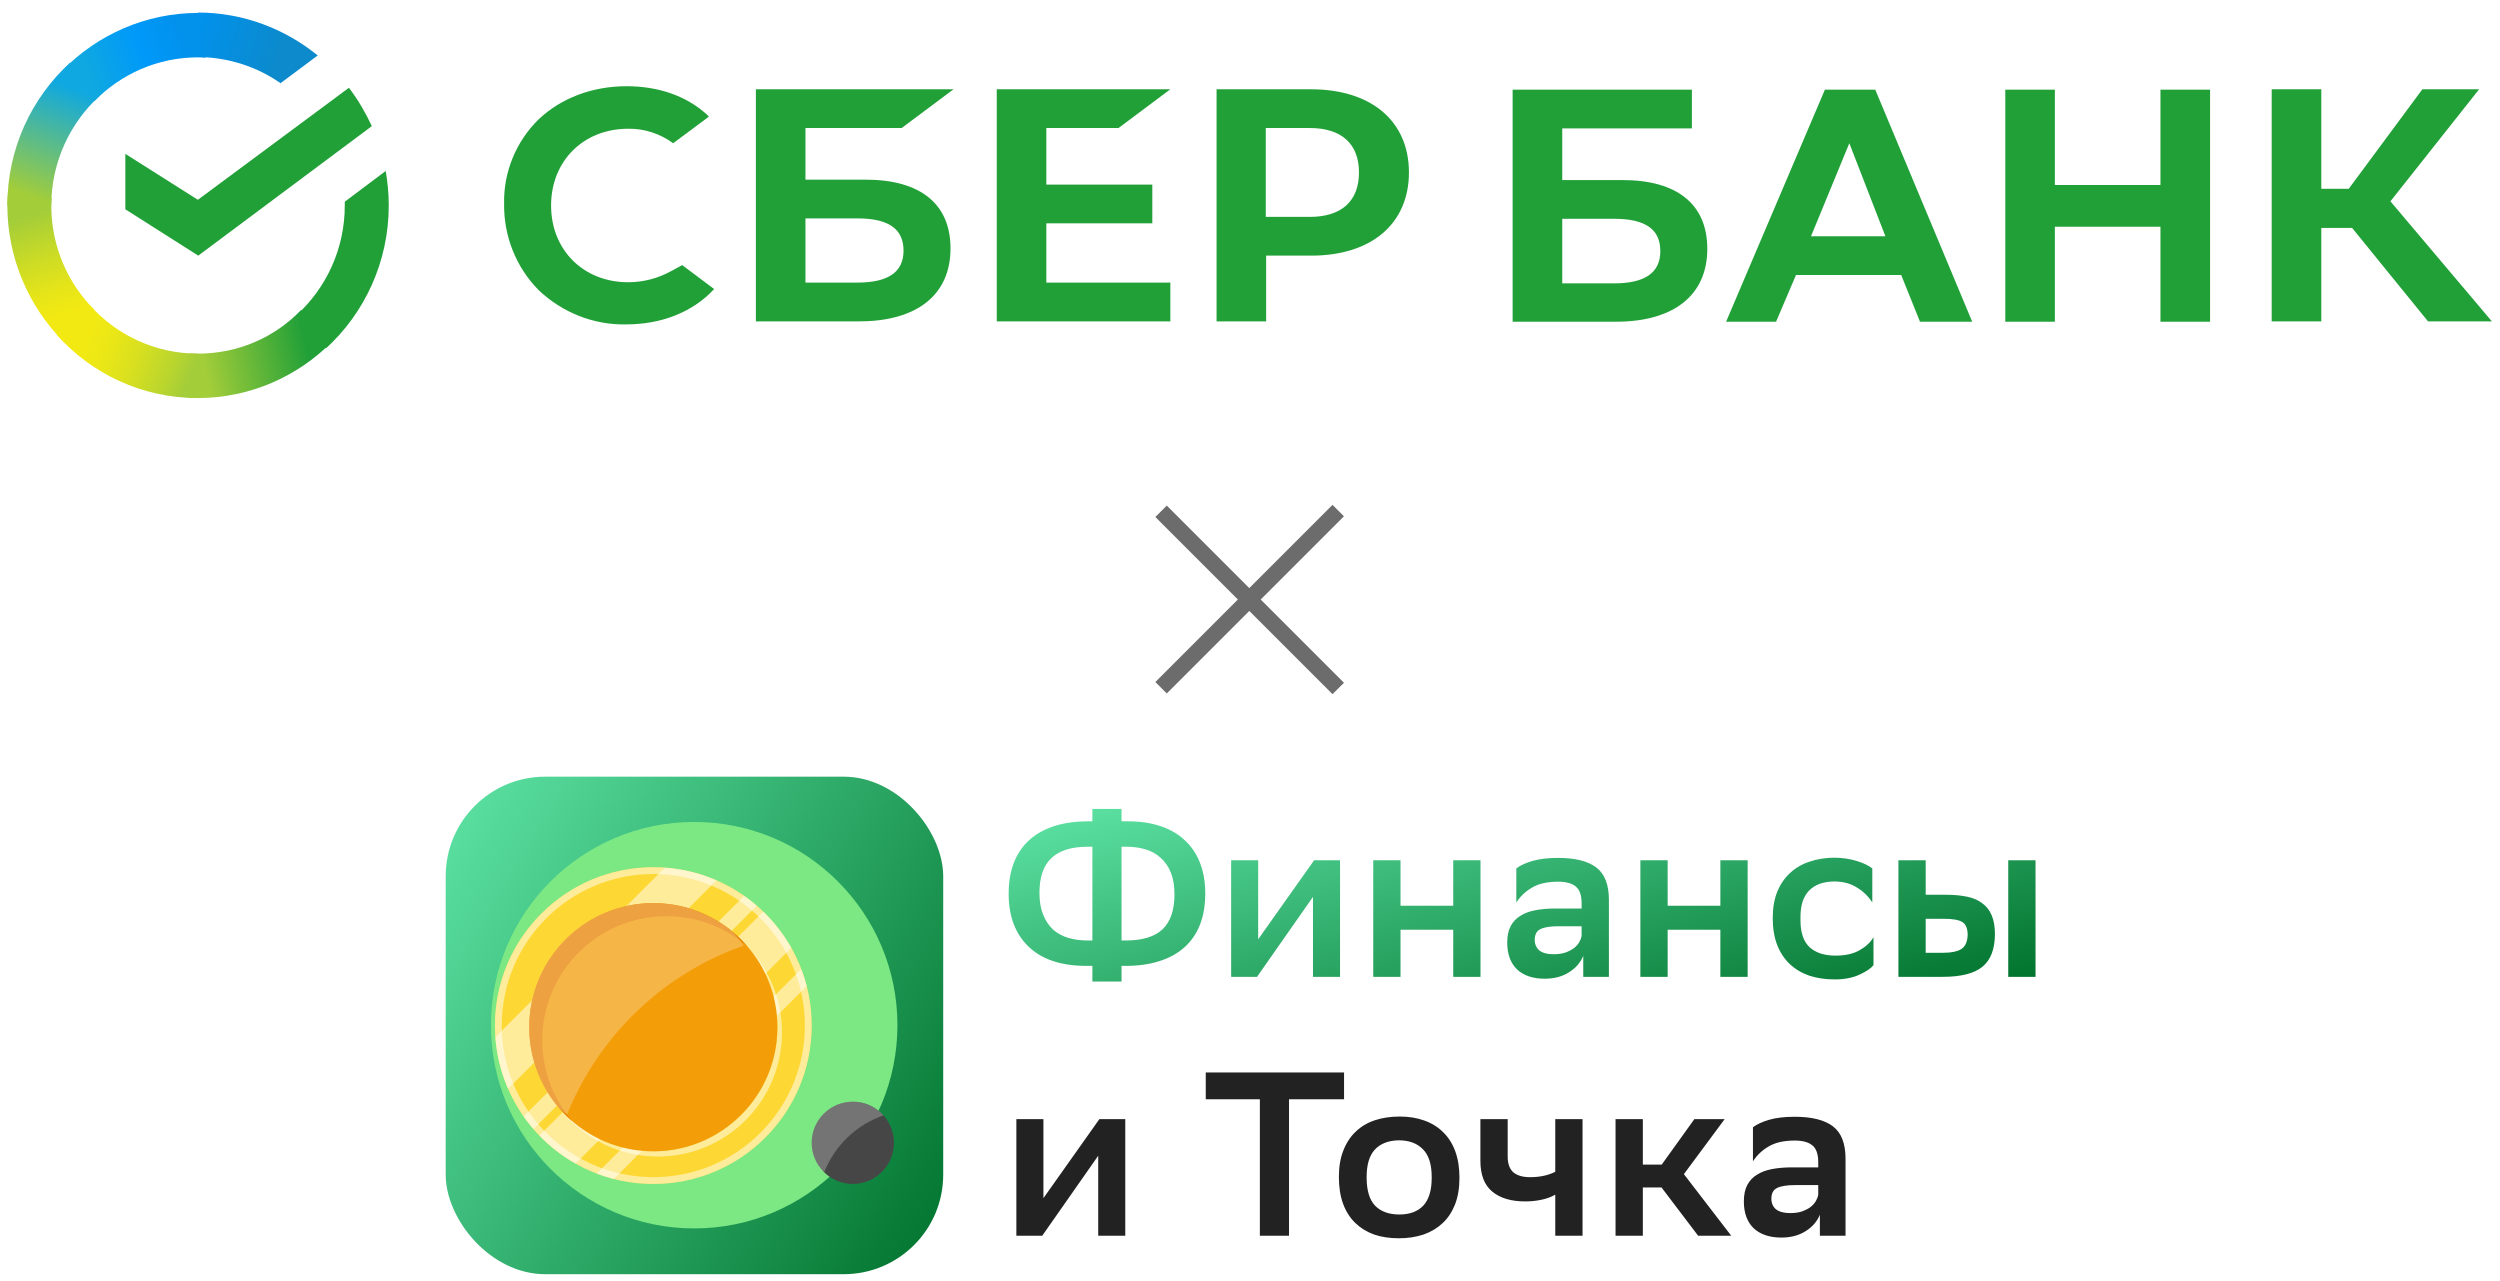 <svg width="201" height="103" viewBox="0 0 201 103" fill="none" xmlns="http://www.w3.org/2000/svg">
<g clip-path="url(#clip0_1_7)">
<path d="M89.928 10.293L94.095 7.178H80.139V25.838H94.095V22.72H84.125V17.958H92.646V14.843H84.125V10.293H89.928Z" fill="#21A038"/>
<path d="M69.594 14.445H64.759V10.293H72.494L76.664 7.178H60.773V25.838H69.079C73.733 25.838 76.421 23.698 76.421 19.973C76.421 16.401 74.005 14.445 69.594 14.445ZM68.929 22.72H64.759V17.559H68.929C71.467 17.559 72.644 18.416 72.644 20.157C72.644 21.898 71.376 22.72 68.929 22.72Z" fill="#21A038"/>
<path d="M105.394 7.178H97.812V25.838H101.798V20.553H105.425C110.258 20.553 113.279 17.989 113.279 13.865C113.279 9.742 110.258 7.178 105.394 7.178ZM105.304 17.438H101.77V10.293H105.304C107.873 10.293 109.262 11.576 109.262 13.865C109.262 16.155 107.873 17.438 105.304 17.438Z" fill="#21A038"/>
<path d="M53.943 21.805C52.888 22.387 51.708 22.692 50.5 22.692C46.904 22.692 44.307 20.095 44.307 16.522C44.307 12.95 46.904 10.352 50.5 10.352C51.799 10.324 53.069 10.751 54.124 11.514L56.996 9.377L56.815 9.193C55.154 7.696 52.916 6.932 50.379 6.932C47.631 6.932 45.122 7.879 43.311 9.589C41.498 11.361 40.471 13.834 40.53 16.401C40.499 18.995 41.498 21.499 43.311 23.331C45.212 25.134 47.75 26.143 50.35 26.081C53.219 26.081 55.726 25.072 57.417 23.24L54.851 21.316L53.943 21.805Z" fill="#21A038"/>
<path d="M161.225 7.209V25.866H165.211V18.232H173.701V25.866H177.69V7.209H173.701V14.874H165.211V7.209H161.225ZM154.367 25.866H158.565L150.771 7.209H146.722L138.778 25.866H142.796L144.397 22.11H152.856L154.367 25.866ZM145.605 18.995L148.686 11.514L151.586 18.995H145.605ZM186.633 18.325H189.109L195.212 25.838H200.347L192.19 16.186L199.32 7.178H194.759L188.838 15.18H186.633V7.178H182.644V25.838H186.633V18.325ZM125.605 14.476V10.324H136.028V7.209H121.616V25.866H129.926C134.577 25.866 137.267 23.729 137.267 20.004C137.267 16.432 134.851 14.476 130.438 14.476H125.605ZM125.605 22.752V17.591H129.776C132.311 17.591 133.49 18.447 133.49 20.188C133.49 21.929 132.251 22.782 129.776 22.782H125.605V22.752Z" fill="#21A038"/>
<path d="M28.053 7.057C28.778 8.003 29.383 9.041 29.895 10.14L15.939 20.553L10.077 16.827V12.37L15.908 16.064L28.053 7.057Z" fill="#21A038"/>
<path d="M4.124 16.522C4.124 16.308 4.124 16.126 4.155 15.912L0.621 15.728C0.621 15.974 0.59 16.248 0.59 16.491C0.59 20.767 2.313 24.645 5.092 27.454L7.598 24.919C5.454 22.783 4.124 19.82 4.124 16.522Z" fill="url(#paint0_linear_1_7)"/>
<path d="M15.907 4.612C16.119 4.612 16.301 4.612 16.513 4.643L16.694 1.071C16.451 1.071 16.179 1.04 15.938 1.04C11.709 1.04 7.872 2.781 5.091 5.59L7.598 8.125C9.714 5.957 12.674 4.612 15.907 4.612Z" fill="url(#paint1_linear_1_7)"/>
<path d="M15.907 28.432C15.695 28.432 15.514 28.432 15.302 28.401L15.121 31.974C15.364 31.974 15.636 32.005 15.876 32.005C20.106 32.005 23.945 30.264 26.723 27.454L24.216 24.919C22.1 27.118 19.169 28.432 15.907 28.432Z" fill="url(#paint2_linear_1_7)"/>
<path d="M22.553 6.689L25.544 4.459C22.916 2.323 19.563 1.008 15.908 1.008V4.581C18.386 4.612 20.681 5.375 22.553 6.689Z" fill="url(#paint3_linear_1_7)"/>
<path d="M31.256 16.522C31.256 15.575 31.165 14.66 31.013 13.744L27.72 16.217C27.72 16.308 27.72 16.432 27.72 16.522C27.72 20.035 26.209 23.181 23.824 25.349L26.209 28.006C29.292 25.196 31.256 21.073 31.256 16.522Z" fill="#21A038"/>
<path d="M15.908 28.432C12.434 28.432 9.322 26.906 7.177 24.492L4.549 26.906C7.358 30.052 11.407 32.005 15.908 32.005V28.432Z" fill="url(#paint4_linear_1_7)"/>
<path d="M8.023 7.696L5.635 5.039C2.523 7.879 0.59 11.972 0.59 16.522H4.124C4.124 13.04 5.635 9.866 8.023 7.696Z" fill="url(#paint5_linear_1_7)"/>
</g>
<path d="M93.349 55.294L107.593 41.05M107.593 55.352L93.349 41.108" stroke="#6C6C6C" stroke-width="1.299"/>
<g clip-path="url(#clip1_1_7)">
<rect x="35.834" y="62.445" width="40" height="40" rx="8" fill="url(#paint6_linear_1_7)"/>
<g filter="url(#filter0_f_1_7)">
<circle cx="55.814" cy="82.425" r="16.34" fill="#7CE884"/>
</g>
<g clip-path="url(#clip2_1_7)">
<path d="M52.527 95.19C59.559 95.19 65.259 89.489 65.259 82.457C65.259 75.425 59.559 69.725 52.527 69.725C45.495 69.725 39.794 75.425 39.794 82.457C39.794 89.489 45.495 95.19 52.527 95.19Z" fill="#FDD835"/>
<path opacity="0.5" d="M52.527 69.725C45.495 69.725 39.794 75.426 39.794 82.457C39.794 89.489 45.495 95.19 52.527 95.19C59.559 95.19 65.259 89.489 65.259 82.457C65.259 75.426 59.559 69.725 52.527 69.725ZM52.527 94.643C45.797 94.643 40.341 89.187 40.341 82.457C40.341 75.728 45.797 70.272 52.527 70.272C59.257 70.272 64.712 75.728 64.712 82.457C64.712 89.187 59.257 94.643 52.527 94.643Z" fill="white"/>
<path opacity="0.5" d="M57.607 70.779L40.848 87.537C40.288 86.251 39.933 84.853 39.828 83.387L53.457 69.759C54.922 69.864 56.321 70.219 57.607 70.779Z" fill="white"/>
<path opacity="0.5" d="M63.622 76.208L46.277 93.553C45.199 92.944 44.218 92.183 43.363 91.297L61.367 73.294C62.252 74.148 63.014 75.129 63.622 76.208Z" fill="white"/>
<path opacity="0.5" d="M60.847 72.819L42.888 90.777C42.607 90.452 42.343 90.113 42.096 89.76L59.83 72.027C60.182 72.273 60.522 72.538 60.847 72.819Z" fill="white"/>
<path opacity="0.5" d="M64.86 79.28L49.349 94.79C48.881 94.67 48.423 94.524 47.977 94.353L64.422 77.908C64.593 78.354 64.739 78.812 64.859 79.281L64.86 79.28Z" fill="white"/>
<path opacity="0.5" d="M62.87 83.008C62.87 88.518 58.404 92.984 52.894 92.984C49.799 92.984 47.032 91.575 45.203 89.362C47.025 91.332 49.633 92.565 52.527 92.565C58.036 92.565 62.503 88.098 62.503 82.589C62.503 80.175 61.645 77.961 60.218 76.235C61.865 78.014 62.87 80.394 62.87 83.008Z" fill="white"/>
<path d="M52.527 92.565C58.036 92.565 62.503 88.098 62.503 82.589C62.503 77.079 58.036 72.612 52.527 72.612C47.017 72.612 42.551 77.079 42.551 82.589C42.551 88.098 47.017 92.565 52.527 92.565Z" fill="#F39E09"/>
<path d="M60.087 76.079C58.339 74.573 56.065 73.663 53.577 73.663C48.068 73.663 43.601 78.13 43.601 83.639C43.601 86.126 44.512 88.401 46.017 90.149C43.895 88.319 42.551 85.611 42.551 82.589C42.551 77.079 47.017 72.612 52.527 72.612C55.548 72.612 58.257 73.956 60.087 76.079Z" fill="#E88102"/>
<path opacity="0.25" d="M59.775 76.03C53.315 78.298 48.13 83.279 45.59 89.605C45.367 89.444 45.152 89.273 44.944 89.093C43.439 87.346 42.53 85.072 42.53 82.586C42.53 77.076 46.996 72.609 52.506 72.609C54.992 72.609 57.267 73.519 59.013 75.024C59.288 75.343 59.542 75.678 59.776 76.03H59.775Z" fill="white"/>
</g>
<circle cx="68.567" cy="91.882" r="3.307" fill="#464646"/>
<path opacity="0.25" d="M70.929 89.716C68.805 90.473 67.101 92.134 66.265 94.245C66.192 94.191 66.121 94.134 66.053 94.074C65.558 93.491 65.259 92.733 65.259 91.903C65.259 90.065 66.728 88.575 68.539 88.575C69.356 88.575 70.206 88.918 70.78 89.421C70.87 89.527 70.929 89.545 71.029 89.669L70.929 89.716Z" fill="white"/>
</g>
<path d="M90.172 66.032H90.659C91.659 66.032 92.547 66.163 93.322 66.426C94.097 66.689 94.747 67.07 95.272 67.57C95.809 68.07 96.216 68.682 96.491 69.407C96.766 70.12 96.903 70.926 96.903 71.826C96.903 72.788 96.759 73.632 96.472 74.357C96.184 75.082 95.766 75.689 95.216 76.176C94.666 76.663 93.991 77.032 93.191 77.282C92.403 77.532 91.503 77.657 90.491 77.657H90.172V78.913H87.828V77.657H87.341C85.328 77.657 83.784 77.145 82.709 76.12C81.634 75.095 81.097 73.676 81.097 71.864C81.097 70.901 81.241 70.057 81.528 69.332C81.816 68.607 82.234 68.001 82.784 67.513C83.334 67.026 84.003 66.657 84.791 66.407C85.591 66.157 86.497 66.032 87.509 66.032H87.828V65.038H90.172V66.032ZM83.572 71.788C83.572 72.476 83.672 73.064 83.872 73.551C84.072 74.038 84.341 74.439 84.678 74.751C85.028 75.051 85.434 75.27 85.897 75.407C86.372 75.545 86.884 75.614 87.434 75.614H87.828V68.076H87.472C86.147 68.076 85.166 68.382 84.528 68.995C83.891 69.595 83.572 70.526 83.572 71.788ZM90.172 68.076V75.614H90.528C91.853 75.614 92.834 75.314 93.472 74.713C94.109 74.101 94.428 73.163 94.428 71.901C94.428 71.213 94.328 70.626 94.128 70.138C93.928 69.651 93.653 69.257 93.303 68.957C92.966 68.645 92.559 68.42 92.084 68.282C91.609 68.145 91.103 68.076 90.566 68.076H90.172ZM98.983 69.163H101.157V75.52L105.657 69.163H107.739V78.538H105.564V72.107L101.064 78.538H98.983V69.163ZM116.839 74.751H112.602V78.538H110.408V69.163H112.602V72.82H116.839V69.163H119.033V78.538H116.839V74.751ZM121.912 69.82C122.225 69.582 122.656 69.382 123.206 69.22C123.768 69.057 124.456 68.976 125.268 68.976C126.643 68.976 127.668 69.232 128.343 69.745C129.018 70.257 129.356 71.126 129.356 72.351V78.538H127.293V76.851C127.068 77.401 126.681 77.845 126.131 78.182C125.593 78.52 124.95 78.689 124.2 78.689C123.25 78.689 122.506 78.439 121.968 77.939C121.443 77.426 121.181 76.707 121.181 75.782C121.181 75.245 121.275 74.801 121.462 74.451C121.65 74.101 121.912 73.826 122.25 73.626C122.587 73.413 122.993 73.263 123.468 73.176C123.943 73.088 124.468 73.045 125.043 73.045H127.162V72.632C127.162 71.97 127 71.513 126.675 71.263C126.362 71.013 125.893 70.888 125.268 70.888C124.406 70.888 123.712 71.045 123.187 71.357C122.662 71.657 122.237 72.057 121.912 72.557V69.82ZM124.893 76.72C125.268 76.72 125.587 76.676 125.85 76.588C126.125 76.489 126.356 76.37 126.543 76.232C126.731 76.082 126.875 75.92 126.975 75.745C127.075 75.57 127.137 75.401 127.162 75.239V74.47H125.306C124.656 74.47 124.175 74.545 123.862 74.695C123.55 74.845 123.393 75.132 123.393 75.557C123.393 75.92 123.518 76.207 123.768 76.42C124.031 76.62 124.406 76.72 124.893 76.72ZM138.317 74.751H134.08V78.538H131.886V69.163H134.08V72.82H138.317V69.163H140.511V78.538H138.317V74.751ZM150.628 77.601C150.415 77.864 150.034 78.12 149.484 78.37C148.934 78.62 148.278 78.745 147.515 78.745C146.765 78.745 146.084 78.645 145.472 78.445C144.859 78.232 144.334 77.92 143.897 77.507C143.459 77.095 143.122 76.582 142.884 75.97C142.647 75.357 142.528 74.638 142.528 73.814C142.528 73.013 142.647 72.314 142.884 71.713C143.134 71.101 143.478 70.595 143.915 70.195C144.353 69.782 144.878 69.476 145.49 69.276C146.103 69.064 146.784 68.957 147.534 68.957C148.172 68.97 148.753 69.057 149.278 69.22C149.803 69.382 150.222 69.582 150.534 69.82V72.557C150.209 72.057 149.797 71.657 149.297 71.357C148.809 71.045 148.222 70.882 147.534 70.87C146.634 70.87 145.947 71.107 145.472 71.582C144.997 72.057 144.759 72.77 144.759 73.72V74.001C144.759 74.976 145.003 75.695 145.49 76.157C145.99 76.607 146.684 76.832 147.572 76.832C148.359 76.832 149.003 76.689 149.503 76.401C150.015 76.114 150.39 75.763 150.628 75.351V77.601ZM152.632 69.163H154.826V71.939H156.438C157.076 71.939 157.638 71.989 158.126 72.088C158.626 72.189 159.038 72.364 159.363 72.614C159.701 72.851 159.957 73.176 160.132 73.588C160.307 74.001 160.394 74.513 160.394 75.126C160.382 76.326 160.044 77.195 159.382 77.732C158.719 78.27 157.657 78.538 156.194 78.538H152.632V69.163ZM161.463 69.163H163.657V78.538H161.463V69.163ZM156.119 76.607C156.869 76.607 157.401 76.501 157.713 76.288C158.026 76.076 158.188 75.689 158.201 75.126C158.188 74.626 158.044 74.295 157.769 74.132C157.494 73.957 156.994 73.87 156.269 73.87H154.826V76.607H156.119Z" fill="url(#paint7_linear_1_7)"/>
<path d="M81.716 89.976H83.891V96.332L88.391 89.976H90.472V99.351H88.297V92.92L83.797 99.351H81.716V89.976ZM108.062 88.382H103.637V99.351H101.293V88.382H96.943V86.226H108.062V88.382ZM112.465 99.557C111.728 99.557 111.065 99.457 110.478 99.257C109.89 99.045 109.384 98.732 108.959 98.32C108.534 97.907 108.209 97.395 107.984 96.782C107.759 96.17 107.646 95.451 107.646 94.626C107.646 93.814 107.765 93.107 108.003 92.507C108.24 91.895 108.571 91.388 108.996 90.989C109.421 90.576 109.934 90.27 110.534 90.07C111.134 89.87 111.803 89.77 112.54 89.77C113.265 89.77 113.921 89.876 114.509 90.088C115.109 90.301 115.615 90.614 116.028 91.026C116.453 91.439 116.778 91.951 117.003 92.564C117.228 93.176 117.34 93.888 117.34 94.701C117.34 95.513 117.221 96.226 116.984 96.838C116.746 97.439 116.415 97.939 115.99 98.338C115.565 98.739 115.053 99.045 114.453 99.257C113.853 99.457 113.19 99.557 112.465 99.557ZM109.878 94.682C109.878 95.72 110.109 96.476 110.571 96.951C111.034 97.413 111.678 97.645 112.503 97.645C113.34 97.645 113.984 97.407 114.434 96.932C114.884 96.445 115.109 95.701 115.109 94.701V94.645C115.109 93.607 114.871 92.857 114.396 92.395C113.934 91.92 113.29 91.682 112.465 91.682C111.628 91.695 110.984 91.945 110.534 92.432C110.096 92.907 109.878 93.638 109.878 94.626V94.682ZM125.043 96.051C124.718 96.239 124.343 96.376 123.918 96.463C123.493 96.551 123.062 96.595 122.624 96.595C121.499 96.595 120.618 96.332 119.98 95.807C119.343 95.282 119.024 94.457 119.024 93.332V89.976H121.218V92.995C121.218 93.557 121.368 93.976 121.668 94.251C121.98 94.513 122.43 94.645 123.018 94.645C123.793 94.645 124.468 94.501 125.043 94.213V89.976H127.237V99.351H125.043V96.051ZM129.89 89.976H132.084V93.632H133.603L136.228 89.976H138.665L135.384 94.401L139.19 99.351H136.528L133.584 95.47H132.084V99.351H129.89V89.976ZM140.937 90.632C141.249 90.395 141.681 90.195 142.231 90.032C142.793 89.87 143.481 89.788 144.293 89.788C145.668 89.788 146.693 90.045 147.368 90.557C148.043 91.07 148.381 91.939 148.381 93.163V99.351H146.318V97.663C146.093 98.213 145.706 98.657 145.156 98.995C144.618 99.332 143.974 99.501 143.224 99.501C142.274 99.501 141.531 99.251 140.993 98.751C140.468 98.239 140.206 97.52 140.206 96.595C140.206 96.057 140.299 95.614 140.487 95.263C140.674 94.913 140.937 94.638 141.274 94.439C141.612 94.226 142.018 94.076 142.493 93.989C142.968 93.901 143.493 93.857 144.068 93.857H146.187V93.445C146.187 92.782 146.024 92.326 145.699 92.076C145.387 91.826 144.918 91.701 144.293 91.701C143.431 91.701 142.737 91.857 142.212 92.17C141.687 92.47 141.262 92.87 140.937 93.37V90.632ZM143.918 97.532C144.293 97.532 144.612 97.489 144.874 97.401C145.149 97.301 145.381 97.182 145.568 97.045C145.756 96.895 145.899 96.732 145.999 96.557C146.099 96.382 146.162 96.213 146.187 96.051V95.282H144.331C143.681 95.282 143.199 95.357 142.887 95.507C142.574 95.657 142.418 95.945 142.418 96.37C142.418 96.732 142.543 97.02 142.793 97.232C143.056 97.432 143.431 97.532 143.918 97.532Z" fill="#222222"/>
<defs>
<filter id="filter0_f_1_7" x="31.474" y="58.085" width="48.68" height="48.68" filterUnits="userSpaceOnUse" color-interpolation-filters="sRGB">
<feFlood flood-opacity="0" result="BackgroundImageFix"/>
<feBlend mode="normal" in="SourceGraphic" in2="BackgroundImageFix" result="shape"/>
<feGaussianBlur stdDeviation="4" result="effect1_foregroundBlur_1_7"/>
</filter>
<linearGradient id="paint0_linear_1_7" x1="4.715" y1="27.02" x2="1.085" y2="16.482" gradientUnits="userSpaceOnUse">
<stop offset="0.144" stop-color="#F2E913"/>
<stop offset="0.304" stop-color="#E7E518"/>
<stop offset="0.582" stop-color="#CADB26"/>
<stop offset="0.891" stop-color="#A3CD39"/>
</linearGradient>
<linearGradient id="paint1_linear_1_7" x1="6.099" y1="5.187" x2="15.269" y2="1.676" gradientUnits="userSpaceOnUse">
<stop offset="0.059" stop-color="#0FA8E0"/>
<stop offset="0.538" stop-color="#0099F9"/>
<stop offset="0.923" stop-color="#0291EB"/>
</linearGradient>
<linearGradient id="paint2_linear_1_7" x1="14.914" y1="28.966" x2="25.841" y2="26.486" gradientUnits="userSpaceOnUse">
<stop offset="0.123" stop-color="#A3CD39"/>
<stop offset="0.285" stop-color="#86C339"/>
<stop offset="0.869" stop-color="#21A038"/>
</linearGradient>
<linearGradient id="paint3_linear_1_7" x1="15.182" y1="3.285" x2="24.268" y2="6.101" gradientUnits="userSpaceOnUse">
<stop offset="0.057" stop-color="#0291EB"/>
<stop offset="0.79" stop-color="#0C8ACB"/>
</linearGradient>
<linearGradient id="paint4_linear_1_7" x1="5.447" y1="27.471" x2="15.21" y2="31.136" gradientUnits="userSpaceOnUse">
<stop offset="0.132" stop-color="#F2E913"/>
<stop offset="0.298" stop-color="#EBE716"/>
<stop offset="0.531" stop-color="#D9E01F"/>
<stop offset="0.802" stop-color="#BBD62D"/>
<stop offset="0.983" stop-color="#A3CD39"/>
</linearGradient>
<linearGradient id="paint5_linear_1_7" x1="3.299" y1="16.954" x2="7.222" y2="6.702" gradientUnits="userSpaceOnUse">
<stop offset="0.07" stop-color="#A3CD39"/>
<stop offset="0.26" stop-color="#81C55F"/>
<stop offset="0.922" stop-color="#0FA8E0"/>
</linearGradient>
<linearGradient id="paint6_linear_1_7" x1="35.834" y1="62.445" x2="82.86" y2="90.79" gradientUnits="userSpaceOnUse">
<stop stop-color="#5EE4A6"/>
<stop offset="1" stop-color="#00722C"/>
</linearGradient>
<linearGradient id="paint7_linear_1_7" x1="80.366" y1="65.538" x2="88.606" y2="98.015" gradientUnits="userSpaceOnUse">
<stop stop-color="#5EE4A6"/>
<stop offset="1" stop-color="#00722C"/>
</linearGradient>
<clipPath id="clip0_1_7">
<rect width="200" height="33.333" fill="white" transform="translate(0.5 0.624)"/>
</clipPath>
<clipPath id="clip1_1_7">
<rect x="35.834" y="62.445" width="40" height="40" rx="8" fill="white"/>
</clipPath>
<clipPath id="clip2_1_7">
<rect width="25.465" height="25.465" fill="white" transform="translate(39.794 69.725)"/>
</clipPath>
</defs>
</svg>
